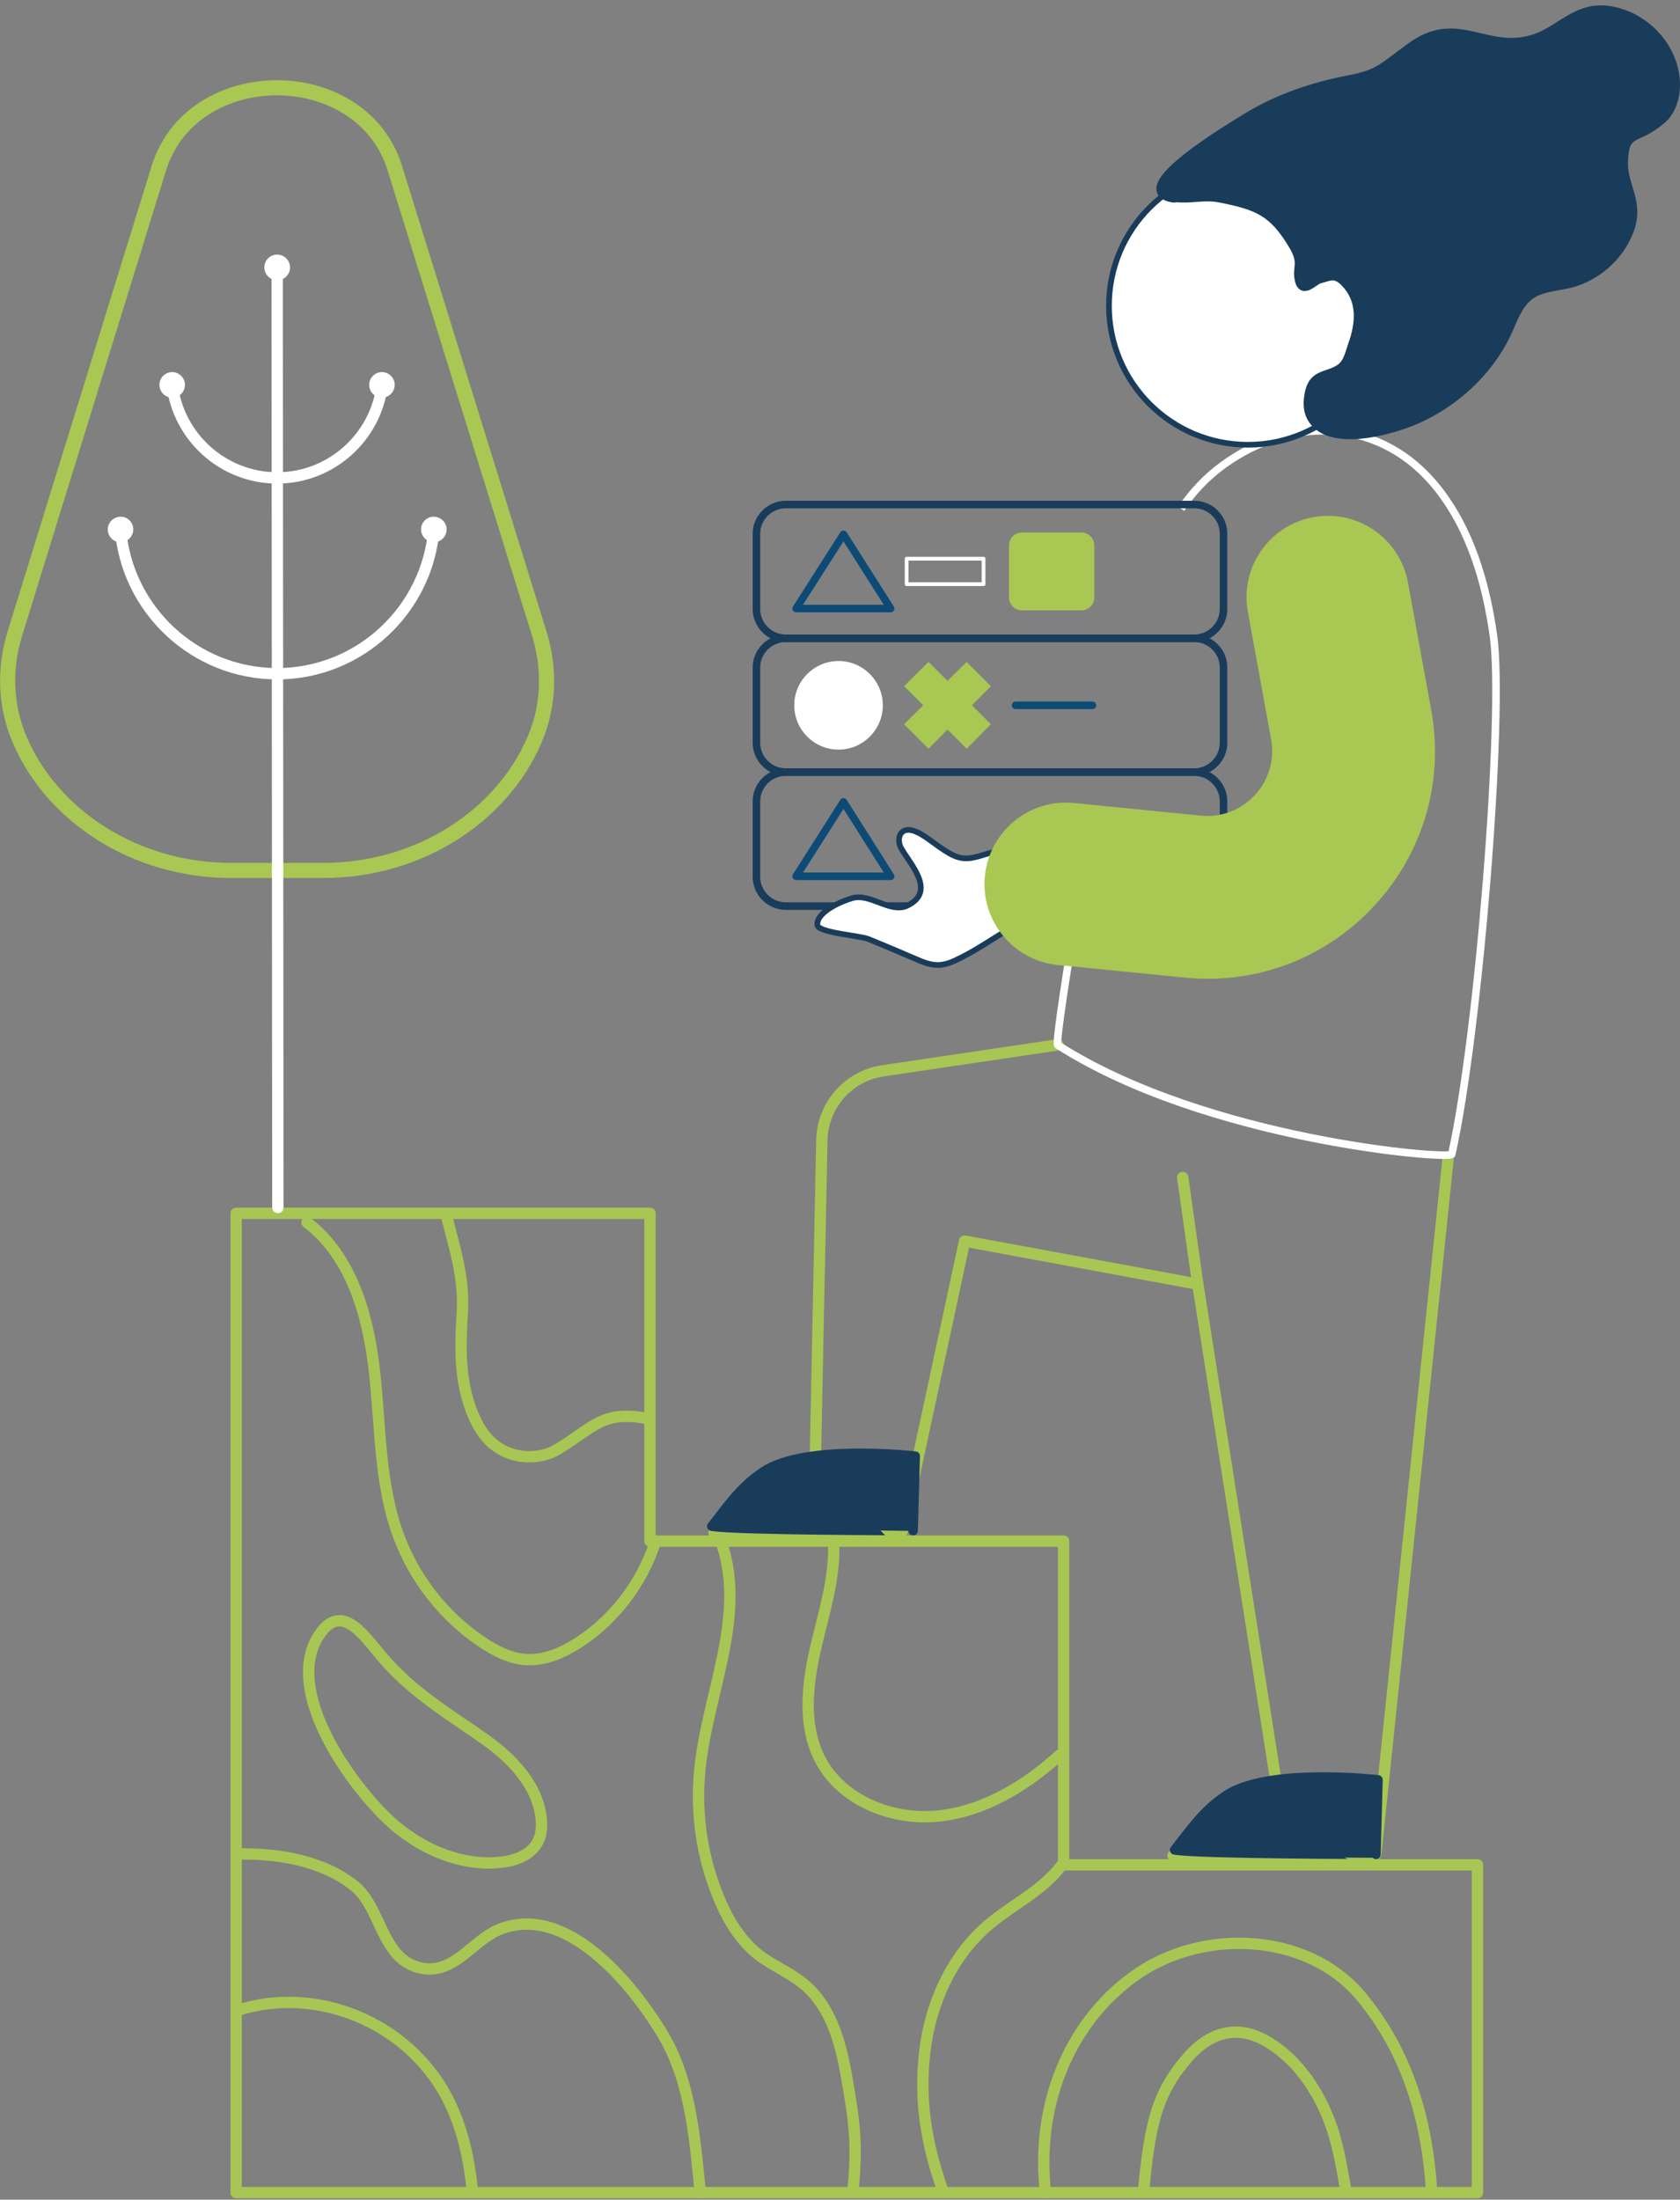 <svg width="233" height="305" viewBox="0 0 233 305" fill="none" xmlns="http://www.w3.org/2000/svg">
<rect x="0" y="0" width="233" height="305" fill="#808080" stroke="none"/>
<g clip-path="url(#clip0_1609_589)">
<path d="M200.845 160.574L190.804 257.102L162.684 257.29L177.072 247.687L166.125 178.059L133.782 172.085L125.117 212.373L99.031 212.56L113.075 202.645L113.982 158.103C114.076 153.255 117.673 149.157 122.49 148.469L146.732 144.872" stroke="#A8C653" stroke-width="1.573" stroke-miterlimit="10" stroke-linecap="round" stroke-linejoin="round"/>
<path d="M166.125 178.09L164.029 163.264" stroke="#A8C653" stroke-width="1.573" stroke-miterlimit="10" stroke-linecap="round" stroke-linejoin="round"/>
<path d="M163.81 70.552C165.343 68.3 167.219 66.235 169.628 64.484C179.356 57.415 191.711 58.009 199.406 67.737C203.973 73.523 206.1 80.874 207.132 88.194C208.633 98.985 205.068 143.433 201.345 160.042C201.158 160.855 167.313 158.103 146.7 144.903C146.387 144.715 147.889 134.737 149.922 123.07" stroke="white" stroke-width="1.048" stroke-miterlimit="10"/>
<path d="M165.624 107.055H108.977C106.756 107.055 104.911 108.869 104.911 111.121V116.97V121.569C104.911 123.789 106.725 125.635 108.977 125.635H165.624C167.845 125.635 169.691 123.821 169.691 121.569V111.121C169.691 108.9 167.876 107.055 165.624 107.055Z" stroke="#1A3C5B" stroke-width="1.048" stroke-miterlimit="10"/>
<path d="M123.522 121.506L116.985 111.184L110.416 121.506H123.522Z" stroke="#0D4B76" stroke-width="1.048" stroke-miterlimit="10" stroke-linecap="round" stroke-linejoin="round"/>
<path d="M165.624 88.506H108.977C106.756 88.506 104.911 90.32 104.911 92.572V95.919V102.988C104.911 105.209 106.725 107.055 108.977 107.055H165.624C167.845 107.055 169.691 105.241 169.691 102.988V92.541C169.691 90.32 167.876 88.506 165.624 88.506Z" stroke="#1A3C5B" stroke-width="1.048" stroke-miterlimit="10"/>
<path d="M116.297 103.677C119.544 103.677 122.177 101.044 122.177 97.796C122.177 94.548 119.544 91.915 116.297 91.915C113.049 91.915 110.416 94.548 110.416 97.796C110.416 101.044 113.049 103.677 116.297 103.677Z" fill="white" stroke="white" stroke-width="0.522" stroke-miterlimit="10"/>
<path d="M137.066 100.424L134.439 97.796L137.066 95.137L134.063 92.135L131.405 94.762L128.777 92.135L125.743 95.137L128.402 97.796L125.743 100.424L128.777 103.458L131.405 100.799L134.063 103.458L137.066 100.424Z" fill="#A9C753" stroke="#A9C753" stroke-width="0.507" stroke-miterlimit="10"/>
<path d="M140.851 97.796H151.517" stroke="#0D4B76" stroke-width="1.048" stroke-miterlimit="10" stroke-linecap="round" stroke-linejoin="round"/>
<path d="M165.624 69.957H108.977C106.756 69.957 104.911 71.772 104.911 74.024V77.465V84.44C104.911 86.661 106.725 88.506 108.977 88.506H165.624C167.845 88.506 169.691 86.692 169.691 84.44V73.993C169.691 71.772 167.876 69.957 165.624 69.957Z" stroke="#1A3C5B" stroke-width="1.048" stroke-miterlimit="10"/>
<path d="M123.522 84.377L116.985 74.086L110.416 84.377H123.522Z" stroke="#0D4B76" stroke-width="1.048" stroke-miterlimit="10" stroke-linecap="round" stroke-linejoin="round"/>
<path d="M136.409 77.465H125.743V80.999H136.409V77.465Z" stroke="white" stroke-width="0.522" stroke-miterlimit="10" stroke-linecap="round" stroke-linejoin="round"/>
<path d="M149.985 84.377H141.727C140.882 84.377 140.194 83.689 140.194 82.845V75.619C140.194 74.775 140.882 74.086 141.727 74.086H149.985C150.829 74.086 151.517 74.775 151.517 75.619V82.845C151.517 83.689 150.829 84.377 149.985 84.377Z" fill="#A9C753" stroke="#A9C753" stroke-width="0.507" stroke-miterlimit="10"/>
<path d="M173.069 61.669C183.71 61.669 192.337 53.042 192.337 42.4C192.337 31.759 183.71 23.132 173.069 23.132C162.427 23.132 153.801 31.759 153.801 42.4C153.801 53.042 162.427 61.669 173.069 61.669Z" fill="white" stroke="#1A3C5B" stroke-width="0.786" stroke-miterlimit="10" stroke-linecap="round" stroke-linejoin="round"/>
<path d="M162.747 27.418C156.053 26.354 171.129 17.471 172.881 16.376C177.198 13.717 182.077 12.059 187.019 11.121C191.398 10.308 191.868 9.307 195.809 6.492C201.783 2.206 205.474 6.773 211.386 5.772C211.918 5.678 212.387 5.553 212.856 5.397C216.985 3.989 219.081 0.205 224.523 1.8C229.153 3.145 232.781 7.743 232.281 12.654C232.124 14.124 231.53 15.594 230.435 16.532C226.744 19.692 225.274 17.784 225.118 22.476C225.024 25.885 227.432 28.043 225.9 32.016C224.523 35.581 221.333 38.365 217.642 39.273C215.796 39.71 213.794 39.773 212.262 40.837C210.448 42.088 209.791 44.402 208.821 46.404C206.319 51.565 201.721 55.757 196.528 58.071C193.244 59.541 183.954 62.325 181.796 57.602C181.358 56.633 181.42 55.507 181.639 54.443C182.234 51.722 184.173 52.379 185.987 51.065C186.988 50.345 187.27 48.844 187.645 47.781C188.646 44.997 188.959 41.9 186.894 39.491C185.361 37.709 184.642 38.178 182.984 38.647C182.077 38.897 180.482 40.993 180.169 38.397C180.075 37.709 180.263 36.989 180.232 36.301C180.169 35.425 179.762 34.581 179.293 33.83C176.572 29.326 174.445 28.45 169.221 27.418C166.969 26.98 165.218 27.605 163.059 27.355C162.965 27.449 162.872 27.418 162.747 27.418Z" fill="#1A3C5B" stroke="#1A3C5B" stroke-width="1.336" stroke-miterlimit="10" stroke-linecap="round" stroke-linejoin="round"/>
<path d="M138.474 118.034C136.566 118.253 134.845 119.41 132.969 118.879C131.311 118.441 129.278 116.564 127.776 115.688C126.994 115.25 125.993 114.781 125.243 115.281C124.554 115.751 124.554 116.814 124.961 117.565C126.15 119.754 129.966 123.57 125.837 125.572C123.491 126.698 120.707 123.789 118.173 124.54C116.954 124.884 113.263 126.354 113.356 128.231C113.419 129.357 119.268 129.701 120.519 130.233C122.646 131.109 124.805 132.016 126.9 132.923C127.964 133.392 129.09 133.861 130.279 133.799C131.342 133.736 132.343 133.267 133.313 132.767C137.911 130.483 142.696 126.167 147.951 125.76" fill="white"/>
<path d="M138.474 118.034C136.566 118.253 134.845 119.41 132.969 118.879C131.311 118.441 129.278 116.564 127.776 115.688C126.994 115.25 125.993 114.781 125.243 115.281C124.554 115.751 124.554 116.814 124.961 117.565C126.15 119.754 129.966 123.57 125.837 125.572C123.491 126.698 120.707 123.789 118.173 124.54C116.954 124.884 113.263 126.354 113.356 128.231C113.419 129.357 119.268 129.701 120.519 130.233C122.646 131.109 124.805 132.016 126.9 132.923C127.964 133.392 129.09 133.861 130.279 133.799C131.342 133.736 132.343 133.267 133.313 132.767C137.911 130.483 142.696 126.167 147.951 125.76" stroke="#1A3C5B" stroke-width="0.786" stroke-miterlimit="10" stroke-linecap="round" stroke-linejoin="round"/>
<path d="M146.575 133.799C146.606 133.799 146.669 133.799 146.7 133.799L164.279 135.55C174.257 136.551 183.86 132.892 190.648 125.541C197.435 118.19 200.282 108.306 198.499 98.453L195.277 80.78C194.151 74.649 188.27 70.583 182.14 71.709C176.009 72.835 171.943 78.716 173.069 84.846L176.29 102.519C176.791 105.334 175.978 108.15 174.038 110.245C172.099 112.341 169.346 113.373 166.531 113.092L148.952 111.34C142.759 110.714 137.223 115.25 136.597 121.443C135.971 127.605 140.444 133.11 146.575 133.799Z" fill="#A9C753"/>
<path d="M162.903 256.508C165.186 253.599 166.907 251.034 170.066 248.938C175.946 245.028 191.117 246.78 191.117 246.78L190.835 257.133C190.804 257.102 166.281 257.102 162.903 256.508Z" fill="#1A3C5B" stroke="#1A3C5B" stroke-width="1.305" stroke-miterlimit="10" stroke-linecap="round" stroke-linejoin="round"/>
<path d="M98.718 211.622C101.001 208.713 102.721 206.148 105.881 204.052C111.761 200.142 126.932 201.894 126.932 201.894L126.65 212.247C126.65 212.216 102.096 212.216 98.718 211.622Z" fill="#1A3C5B" stroke="#1A3C5B" stroke-width="1.305" stroke-miterlimit="10" stroke-linecap="round" stroke-linejoin="round"/>
<path d="M147.513 258.572V213.686H90.147V168.237H32.749V304.021H90.147H147.513H204.911V258.572H147.513Z" stroke="#A8C653" stroke-width="1.573" stroke-miterlimit="10" stroke-linecap="round" stroke-linejoin="round"/>
<path d="M97.122 304.021C96.34 296.17 95.746 288.225 91.648 281.625C87.551 274.994 78.511 263.827 69.284 267.518C65.405 269.082 62.84 274.149 57.929 272.773C52.893 271.334 52.8 264.421 49.171 261.512C44.636 257.884 38.349 256.946 32.749 257.071" stroke="#A8C653" stroke-width="1.573" stroke-miterlimit="10" stroke-linecap="round" stroke-linejoin="round"/>
<path d="M32.749 278.81C43.854 275.15 56.49 280.405 61.964 290.758C64.123 294.856 65.092 299.36 65.53 303.99" stroke="#A8C653" stroke-width="1.573" stroke-miterlimit="10" stroke-linecap="round" stroke-linejoin="round"/>
<path d="M61.902 168.487C63.059 173.117 64.404 177.12 64.123 181.906C63.841 186.504 63.685 190.883 65.28 195.325C65.968 197.202 66.938 199.047 68.502 200.298C70.942 202.3 74.695 202.551 77.385 200.924C82.421 197.859 83.547 195.544 89.709 196.67" stroke="#A8C653" stroke-width="1.573" stroke-miterlimit="10" stroke-linecap="round" stroke-linejoin="round"/>
<path d="M42.571 169.488C48.733 174.18 51.048 182.344 51.924 190.039C52.8 197.734 52.581 205.678 55.271 212.935C57.46 218.878 61.558 224.133 66.844 227.668C68.689 228.919 70.754 229.983 72.975 230.108C75.665 230.264 78.23 229.075 80.482 227.605C85.299 224.384 88.99 219.504 90.804 214.03" stroke="#A8C653" stroke-width="1.573" stroke-miterlimit="10" stroke-linecap="round" stroke-linejoin="round"/>
<path d="M54.77 253.129C58.805 256.539 64.06 258.76 69.315 258.228C71.379 258.04 73.6 257.258 74.57 255.413C75.07 254.474 75.164 253.348 75.07 252.285C74.664 247.687 71.161 243.964 67.407 241.274C62.121 237.552 57.21 234.706 52.956 229.701C50.61 226.948 47.545 222.225 44.511 226.354C38.661 234.268 49.328 248.5 54.77 253.129Z" stroke="#A8C653" stroke-width="1.573" stroke-miterlimit="10" stroke-linecap="round" stroke-linejoin="round"/>
<path d="M147.232 258.635C144.573 262.201 140.288 264.14 136.91 267.049C131.874 271.428 128.996 277.965 128.245 284.597C127.495 291.228 128.433 296.952 130.591 303.27" stroke="#A8C653" stroke-width="1.573" stroke-miterlimit="10" stroke-linecap="round" stroke-linejoin="round"/>
<path d="M115.609 213.78C115.859 218.879 114.17 223.852 113.044 228.857C111.918 233.861 111.386 239.304 113.7 243.871C116.609 249.595 123.616 252.441 130.028 251.816C136.409 251.19 142.227 247.656 146.982 243.339" stroke="#A8C653" stroke-width="1.573" stroke-miterlimit="10" stroke-linecap="round" stroke-linejoin="round"/>
<path d="M100.219 214.406C103.441 224.509 97.998 235.144 97.029 245.685C96.497 251.534 97.373 257.477 99.594 262.92C100.845 266.017 102.596 269.02 105.255 271.084C107.257 272.617 109.665 273.555 111.573 275.182C115.077 278.122 116.484 282.814 117.298 287.318C118.486 293.949 118.987 297.327 118.267 304.021" stroke="#A8C653" stroke-width="1.573" stroke-miterlimit="10" stroke-linecap="round" stroke-linejoin="round"/>
<path d="M158.586 303.99C159.462 294.606 160.369 290.258 164.78 285.222C167.626 281.969 171.317 280.655 175.383 282.876C179.481 285.128 182.359 289.163 184.142 293.48C185.549 296.921 186.05 300.361 186.707 304.021" stroke="#A8C653" stroke-width="1.573" stroke-miterlimit="10" stroke-linecap="round" stroke-linejoin="round"/>
<path d="M145.011 304.021C143.635 292.51 147.858 280.812 157.273 274.024C166.656 267.236 181.326 267.893 188.74 276.777C195.246 284.565 197.967 294.043 198.561 303.958" stroke="#A8C653" stroke-width="1.573" stroke-miterlimit="10" stroke-linecap="round" stroke-linejoin="round"/>
<path d="M44.823 120.693H32.061C18.736 120.693 7.257 113.154 2.721 102.551C0.719 97.859 0.563 92.698 2.064 87.849L22.021 23.351C26.619 8.462 50.172 8.431 54.77 23.351C62.809 49.251 71.442 77.089 74.789 87.849C76.29 92.698 76.165 97.89 74.132 102.582C69.597 113.154 58.148 120.693 44.823 120.693Z" stroke="#A9C753" stroke-width="2.097" stroke-miterlimit="10" stroke-linecap="round" stroke-linejoin="round"/>
<path d="M53.019 53.285C52.174 60.574 45.949 66.266 38.442 66.266C30.935 66.266 24.711 60.574 23.866 53.285" stroke="white" stroke-width="1.573" stroke-linecap="round" stroke-linejoin="round"/>
<path d="M51.204 53.254C51.267 52.285 52.111 51.534 53.081 51.596C54.051 51.659 54.801 52.504 54.739 53.473C54.676 54.443 53.832 55.194 52.862 55.131C51.892 55.068 51.142 54.224 51.204 53.254Z" fill="white"/>
<path d="M25.649 53.254C25.587 52.285 24.742 51.534 23.772 51.596C22.803 51.659 22.052 52.504 22.114 53.473C22.177 54.443 23.022 55.194 23.991 55.131C24.961 55.068 25.712 54.224 25.649 53.254Z" fill="white"/>
<path d="M60.181 73.304C59.306 84.534 49.859 93.417 38.442 93.417C26.994 93.417 17.548 84.502 16.703 73.273" stroke="white" stroke-width="1.573" stroke-linecap="round" stroke-linejoin="round"/>
<path d="M58.399 73.336C58.43 72.366 59.274 71.584 60.244 71.647C61.214 71.709 61.996 72.522 61.933 73.492C61.902 74.462 61.057 75.244 60.088 75.181C59.118 75.119 58.367 74.305 58.399 73.336Z" fill="white"/>
<path d="M18.486 73.336C18.455 72.366 17.61 71.584 16.641 71.647C15.671 71.709 14.889 72.522 14.951 73.492C14.983 74.462 15.827 75.244 16.797 75.181C17.767 75.119 18.517 74.305 18.486 73.336Z" fill="white"/>
<path d="M38.442 36.989L38.536 167.424" stroke="white" stroke-width="1.573" stroke-linecap="round" stroke-linejoin="round"/>
<path d="M36.659 37.083C36.659 36.113 37.441 35.3 38.442 35.3C39.412 35.3 40.225 36.082 40.225 37.083C40.225 38.053 39.443 38.866 38.442 38.866C37.473 38.866 36.659 38.053 36.659 37.083Z" fill="white"/>
</g>
<defs>
<clipPath id="clip0_1609_589">
<rect width="233" height="304.035" fill="white" transform="translate(0 0.768)"/>
</clipPath>
</defs>
</svg>
